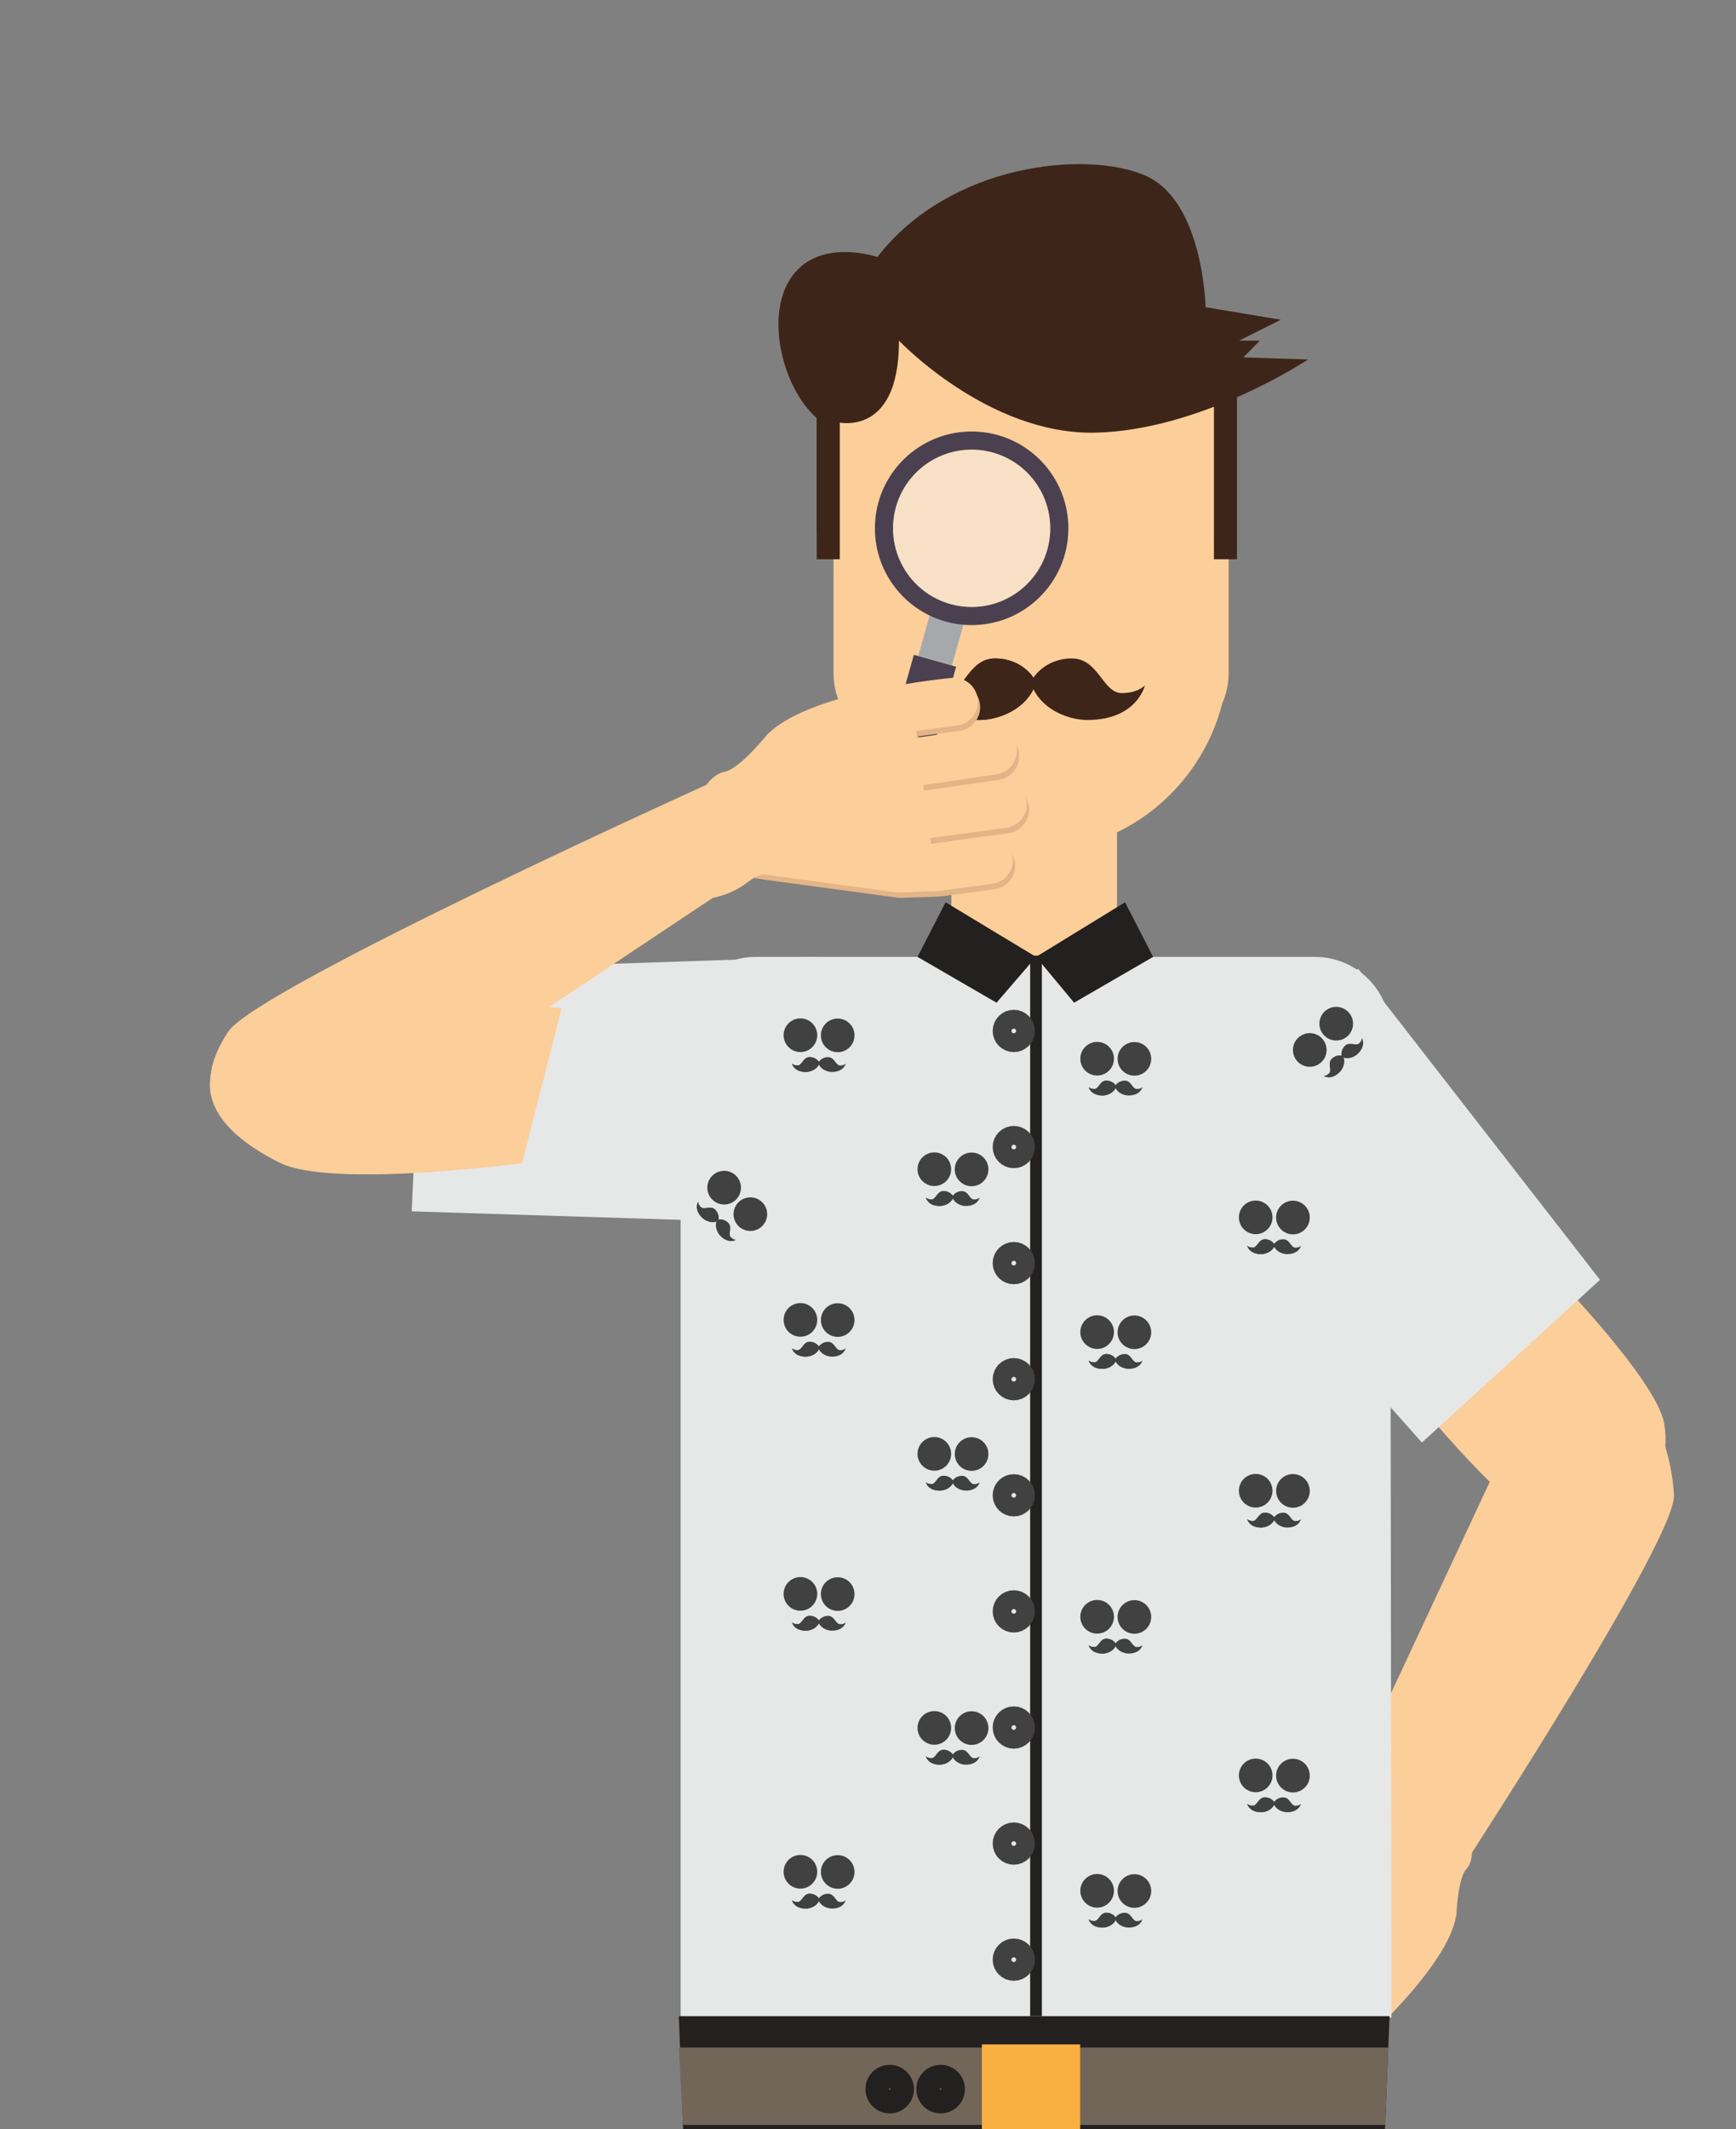 <?xml version="1.0" encoding="utf-8"?>
<!-- Generator: Adobe Illustrator 16.0.0, SVG Export Plug-In . SVG Version: 6.00 Build 0)  -->
<!DOCTYPE svg PUBLIC "-//W3C//DTD SVG 1.1//EN" "http://www.w3.org/Graphics/SVG/1.1/DTD/svg11.dtd">
<svg version="1.1" id="Layer_1" xmlns="http://www.w3.org/2000/svg" xmlns:xlink="http://www.w3.org/1999/xlink" x="0px" y="0px"
	 width="132.125px" height="161.941px" viewBox="0 0 132.125 161.941" enable-background="new 0 0 132.125 161.941"
	 xml:space="preserve">
<rect x="0" y="0" width="132.125" height="161.941" fill="#808080" stroke="none"/>
<g>
	<defs>
		<rect id="SVGID_1_" width="132.125" height="161.941"/>
	</defs>
	<clipPath id="SVGID_2_">
		<use xlink:href="#SVGID_1_"  overflow="visible"/>
	</clipPath>
	<g clip-path="url(#SVGID_2_)">
		<g>
			<path fill="#FCCE99" d="M107.114,105.726l11.312-8.601c0,0,7.639,7.87,8.23,11.134c0.9,4.977-3.744,9.349-9.723,7.201
				C114.188,114.473,107.114,105.726,107.114,105.726z"/>
			<path fill="#FCCE99" d="M127.403,113.72c-0.443-8.207-7.73-14.456-7.73-14.456l-16.906,36.15l8.955,5.971
				C111.721,141.385,127.581,117.021,127.403,113.72z"/>
			<path fill="#FCCE99" d="M98.426,142.52l-1.984,1.574l0.014,0.012c-0.049,0.038-0.102,0.074-0.148,0.119l-2.344,2.277
				c-0.594,0.578-0.609,1.526-0.033,2.121c0.268,0.277,0.617,0.42,0.973,0.445c0.256,0.02,0.514-0.029,0.75-0.145
				c0.145-0.066,0.279-0.154,0.4-0.27l2.342-2.277c0.049-0.044,0.088-0.097,0.123-0.145l0.27,0.275
				c-0.047,0.037-0.104,0.076-0.148,0.121l-3.289,3.208c-0.121,0.12-0.215,0.257-0.289,0.399c-0.279,0.561-0.199,1.25,0.258,1.722
				c0.578,0.594,1.527,0.608,2.121,0.032l3.289-3.213c0.047-0.041,0.086-0.096,0.123-0.145l0.256,0.265l-3.27,3.257
				c-0.594,0.578-0.605,1.525-0.031,2.123c0.576,0.594,1.525,0.605,2.117,0.027l3.271-3.255l0.293,0.303l-1.863,1.808
				c-0.596,0.578-0.607,1.527-0.029,2.119c0.576,0.596,1.527,0.609,2.119,0.031c0,0,6.467-5.756,7.104-9.567l0.016,0.017
				c0,0,0.094-2.858,0.766-3.6c0.105-0.113,0.742-0.84,0.223-2.393l-7.258-7.525c-1.34,1.576-0.979,2.4-1.637,3.034"/>
		</g>
		<polygon fill="#E6E7E7" points="61.949,93.103 62.113,72.781 32.16,73.799 31.334,92.136 		"/>
		<rect x="72.409" y="60.752" fill="#FCCE99" width="12.605" height="15.752"/>
		<path fill="#FCCE99" d="M87.782,24.319H69.165c-3.163,0-5.725,2.565-5.725,5.729v21.159c0,0.816,0.174,1.588,0.479,2.292
			c1.662,6.497,7.54,11.31,14.555,11.31s12.893-4.812,14.551-11.31c0.309-0.704,0.484-1.476,0.484-2.292V30.048
			C93.508,26.885,90.942,24.319,87.782,24.319z"/>
		<path fill="#E6E7E7" d="M62.477,72.781h-4.945c-3.166,0-5.729,2.54-5.729,5.672v68.549v0.771v5.672h4.932h43.338h5.824v-5.672
			v-0.242l-0.098-69.078c0-3.132-2.564-5.672-5.727-5.672h-4.85"/>
		<polygon fill="#E6E7E7" points="87.87,86.824 103.374,73.686 121.776,97.344 108.219,109.721 		"/>
		<path fill="#3D2519" d="M68.42,25.909c0,0,6.789,7.158,14.902,7c8.115-0.158,16.23-5.567,16.23-5.567l-4.932-0.159l1.27-1.273
			h-1.59l3.18-1.59l-5.725-0.955c0,0-0.158-8.114-4.615-10.024c-4.453-1.909-14.797-0.954-20.365,6.206c0,0-4.616-1.589-6.682,1.748
			c-1.83,2.955-0.479,8.275,2.066,10.502v8.832h1.279v-8.572C63.439,32.056,68.42,33.604,68.42,25.909z"/>
		<rect x="62.16" y="31.102" fill="#3D2519" width="1.754" height="11.436"/>
		<rect x="92.393" y="29.729" fill="#3D2519" width="1.752" height="12.808"/>
		<g>
			<g>
				<g id="Layer_2_26_">
					<path fill="#3D2519" d="M74.561,54.763c1.168,0,3.215-0.586,4.094-2.34c0.877,1.754,2.924,2.34,4.096,2.34
						c3.799,0,4.385-2.631,4.385-2.631c-0.291,0.291-0.879,0.586-1.754,0.586c-1.463,0-1.756-2.635-3.803-2.635
						s-2.924,1.463-2.924,1.463s-0.879-1.463-2.926-1.463s-2.338,2.635-3.799,2.635c-0.879,0-1.463-0.295-1.756-0.586
						C70.174,52.132,70.76,54.763,74.561,54.763z"/>
				</g>
			</g>
		</g>
		<g id="Layer_2_237_">
			<path fill="#3D2519" d="M78.653,51.546c0,0-0.877-1.463-2.924-1.463s-2.338,2.635-3.803,2.635c-0.875,0-1.463-0.295-1.752-0.586
				c0,0,0.586,2.631,4.385,2.631c1.17,0,3.217-0.586,4.094-2.34"/>
		</g>
		
			<line fill="none" stroke="#232020" stroke-width="0.892" stroke-miterlimit="10" x1="78.85" y1="153.35" x2="78.85" y2="72.686"/>
		<g>
			<g>
				<g id="Layer_2_23_">
					<path fill="#414142" d="M61.336,81.534c0.283,0,0.775-0.14,0.986-0.562c0.215,0.423,0.707,0.562,0.99,0.562
						c0.916,0,1.057-0.635,1.057-0.635c-0.068,0.072-0.211,0.142-0.422,0.142c-0.354,0-0.424-0.635-0.918-0.635
						c-0.492,0-0.707,0.354-0.707,0.354s-0.211-0.354-0.703-0.354c-0.494,0-0.564,0.635-0.918,0.635
						c-0.211,0-0.352-0.069-0.422-0.142C60.279,80.899,60.416,81.534,61.336,81.534z"/>
				</g>
			</g>
		</g>
		<circle fill="#414142" cx="60.919" cy="78.739" r="1.28"/>
		<path fill="#414142" d="M65.035,78.752c0,0.705-0.574,1.279-1.279,1.279c-0.707,0-1.279-0.574-1.279-1.279
			c0-0.71,0.572-1.281,1.279-1.281C64.461,77.471,65.035,78.042,65.035,78.752z"/>
		<g id="Layer_2_234_">
			<path fill="#414142" d="M62.322,80.76c0,0-0.211-0.354-0.703-0.354c-0.494,0-0.564,0.635-0.918,0.635
				c-0.211,0-0.352-0.069-0.422-0.142c0,0,0.137,0.635,1.057,0.635c0.283,0,0.775-0.14,0.986-0.562"/>
		</g>
		<g>
			<g>
				<g id="Layer_2_22_">
					<path fill="#414142" d="M71.526,91.727c0.285,0,0.777-0.142,0.988-0.566c0.211,0.425,0.705,0.566,0.988,0.566
						c0.918,0,1.059-0.637,1.059-0.637c-0.072,0.07-0.211,0.142-0.424,0.142c-0.352,0-0.424-0.634-0.918-0.634
						s-0.705,0.354-0.705,0.354s-0.211-0.354-0.703-0.354c-0.496,0-0.566,0.634-0.918,0.634c-0.211,0-0.354-0.071-0.424-0.142
						C70.469,91.09,70.608,91.727,71.526,91.727z"/>
				</g>
			</g>
		</g>
		<path fill="#414142" d="M72.389,88.93c0,0.705-0.57,1.278-1.279,1.278c-0.703,0-1.279-0.573-1.279-1.278
			c0-0.707,0.576-1.279,1.279-1.279C71.819,87.65,72.389,88.223,72.389,88.93z"/>
		<circle fill="#414142" cx="73.947" cy="88.943" r="1.28"/>
		<g id="Layer_2_231_">
			<path fill="#414142" d="M72.514,90.952c0,0-0.211-0.354-0.703-0.354c-0.496,0-0.566,0.634-0.918,0.634
				c-0.211,0-0.354-0.071-0.424-0.142c0,0,0.139,0.637,1.057,0.637c0.285,0,0.777-0.142,0.988-0.566"/>
		</g>
		<g>
			<g>
				<g id="Layer_2_21_">
					<path fill="#414142" d="M83.918,104.117c0.283,0,0.775-0.14,0.988-0.563c0.211,0.424,0.705,0.563,0.988,0.563
						c0.916,0,1.057-0.634,1.057-0.634c-0.068,0.07-0.211,0.142-0.422,0.142c-0.354,0-0.422-0.637-0.918-0.637
						c-0.494,0-0.705,0.354-0.705,0.354s-0.213-0.354-0.705-0.354c-0.494,0-0.564,0.637-0.918,0.637
						c-0.211,0-0.354-0.071-0.424-0.142C82.86,103.483,83.002,104.117,83.918,104.117z"/>
				</g>
			</g>
		</g>
		<path fill="#414142" d="M84.782,101.32c0,0.708-0.572,1.28-1.281,1.28c-0.703,0-1.279-0.572-1.279-1.28
			c0-0.707,0.576-1.279,1.279-1.279C84.209,100.041,84.782,100.613,84.782,101.32z"/>
		<circle fill="#414142" cx="86.338" cy="101.334" r="1.279"/>
		<g id="Layer_2_228_">
			<path fill="#414142" d="M84.905,103.342c0,0-0.211-0.354-0.703-0.354c-0.494,0-0.564,0.637-0.918,0.637
				c-0.211,0-0.354-0.071-0.424-0.142c0,0,0.143,0.634,1.059,0.634c0.283,0,0.775-0.14,0.986-0.563"/>
		</g>
		<g>
			<g>
				<g id="Layer_2_20_">
					<path fill="#414142" d="M95.987,116.184c0.281,0,0.775-0.141,0.986-0.563c0.211,0.423,0.703,0.563,0.988,0.563
						c0.914,0,1.055-0.635,1.055-0.635c-0.066,0.071-0.209,0.142-0.422,0.142c-0.354,0-0.422-0.636-0.918-0.636
						c-0.492,0-0.703,0.354-0.703,0.354s-0.211-0.354-0.705-0.354s-0.566,0.636-0.92,0.636c-0.211,0-0.352-0.07-0.422-0.142
						C94.926,115.549,95.069,116.184,95.987,116.184z"/>
				</g>
			</g>
		</g>
		<circle fill="#414142" cx="95.569" cy="113.387" r="1.279"/>
		<circle fill="#414142" cx="98.405" cy="113.399" r="1.281"/>
		<g id="Layer_2_225_">
			<path fill="#414142" d="M96.971,115.409c0,0-0.209-0.354-0.703-0.354s-0.566,0.636-0.92,0.636c-0.211,0-0.352-0.07-0.422-0.142
				c0,0,0.143,0.635,1.061,0.635c0.281,0,0.775-0.141,0.984-0.563"/>
		</g>
		<g>
			<g>
				<g id="Layer_2_19_">
					<path fill="#414142" d="M83.918,83.323c0.283,0,0.775-0.141,0.988-0.563c0.211,0.423,0.705,0.563,0.988,0.563
						c0.916,0,1.057-0.636,1.057-0.636c-0.068,0.072-0.211,0.143-0.422,0.143c-0.354,0-0.422-0.637-0.918-0.637
						c-0.494,0-0.705,0.354-0.705,0.354s-0.213-0.354-0.705-0.354c-0.494,0-0.564,0.637-0.918,0.637
						c-0.211,0-0.354-0.07-0.424-0.143C82.86,82.688,83.002,83.323,83.918,83.323z"/>
				</g>
			</g>
		</g>
		<path fill="#414142" d="M84.782,80.525c0,0.708-0.572,1.28-1.281,1.28c-0.703,0-1.279-0.572-1.279-1.28
			c0-0.707,0.576-1.278,1.279-1.278C84.209,79.247,84.782,79.818,84.782,80.525z"/>
		<circle fill="#414142" cx="86.338" cy="80.537" r="1.279"/>
		<g id="Layer_2_222_">
			<path fill="#414142" d="M84.905,82.547c0,0-0.211-0.354-0.703-0.354c-0.494,0-0.564,0.637-0.918,0.637
				c-0.211,0-0.354-0.07-0.424-0.143c0,0,0.143,0.636,1.059,0.636c0.283,0,0.775-0.141,0.986-0.563"/>
		</g>
		<g>
			<g>
				<g id="Layer_2_18_">
					<path fill="#414142" d="M95.987,95.39c0.281,0,0.775-0.142,0.986-0.564c0.211,0.423,0.703,0.564,0.988,0.564
						c0.914,0,1.055-0.635,1.055-0.635c-0.066,0.07-0.209,0.142-0.422,0.142c-0.354,0-0.422-0.638-0.918-0.638
						c-0.492,0-0.703,0.356-0.703,0.356s-0.211-0.356-0.705-0.356s-0.566,0.638-0.92,0.638c-0.211,0-0.352-0.071-0.422-0.142
						C94.926,94.755,95.069,95.39,95.987,95.39z"/>
				</g>
			</g>
		</g>
		<circle fill="#414142" cx="95.569" cy="92.593" r="1.279"/>
		<circle fill="#414142" cx="98.405" cy="92.605" r="1.281"/>
		<g id="Layer_2_219_">
			<path fill="#414142" d="M96.971,94.615c0,0-0.209-0.356-0.703-0.356s-0.566,0.638-0.92,0.638c-0.211,0-0.352-0.071-0.422-0.142
				c0,0,0.143,0.635,1.061,0.635c0.281,0,0.775-0.142,0.984-0.564"/>
		</g>
		<g>
			<g>
				<g id="Layer_2_17_">
					<path fill="#414142" d="M61.336,103.188c0.283,0,0.775-0.14,0.986-0.563c0.215,0.424,0.707,0.563,0.99,0.563
						c0.916,0,1.057-0.635,1.057-0.635c-0.068,0.071-0.211,0.143-0.422,0.143c-0.354,0-0.424-0.636-0.918-0.636
						c-0.492,0-0.707,0.352-0.707,0.352s-0.211-0.352-0.703-0.352c-0.494,0-0.564,0.636-0.918,0.636
						c-0.211,0-0.352-0.071-0.422-0.143C60.279,102.553,60.416,103.188,61.336,103.188z"/>
				</g>
			</g>
		</g>
		<path fill="#414142" d="M62.199,100.393c0,0.705-0.574,1.278-1.281,1.278s-1.279-0.573-1.279-1.278
			c0-0.709,0.572-1.281,1.279-1.281S62.199,99.684,62.199,100.393z"/>
		<circle fill="#414142" cx="63.756" cy="100.404" r="1.279"/>
		<g id="Layer_2_216_">
			<path fill="#414142" d="M62.322,102.411c0,0-0.211-0.352-0.703-0.352c-0.494,0-0.564,0.636-0.918,0.636
				c-0.211,0-0.352-0.071-0.422-0.143c0,0,0.137,0.635,1.057,0.635c0.283,0,0.775-0.14,0.986-0.563"/>
		</g>
		<g>
			<g>
				<g id="Layer_2_16_">
					<path fill="#414142" d="M71.526,113.377c0.285,0,0.777-0.139,0.988-0.562c0.211,0.423,0.705,0.562,0.988,0.562
						c0.918,0,1.059-0.634,1.059-0.634c-0.072,0.072-0.211,0.142-0.424,0.142c-0.352,0-0.424-0.636-0.918-0.636
						s-0.705,0.354-0.705,0.354s-0.211-0.354-0.703-0.354c-0.496,0-0.566,0.636-0.918,0.636c-0.211,0-0.354-0.069-0.424-0.142
						C70.469,112.743,70.608,113.377,71.526,113.377z"/>
				</g>
			</g>
		</g>
		<path fill="#414142" d="M72.389,110.583c0,0.705-0.57,1.278-1.279,1.278c-0.703,0-1.279-0.573-1.279-1.278
			c0-0.709,0.576-1.282,1.279-1.282C71.819,109.301,72.389,109.874,72.389,110.583z"/>
		<circle fill="#414142" cx="73.947" cy="110.595" r="1.28"/>
		<g id="Layer_2_213_">
			<path fill="#414142" d="M72.514,112.603c0,0-0.211-0.354-0.703-0.354c-0.496,0-0.566,0.636-0.918,0.636
				c-0.211,0-0.354-0.069-0.424-0.142c0,0,0.139,0.634,1.057,0.634c0.285,0,0.777-0.139,0.988-0.562"/>
		</g>
		<g>
			<g>
				<g id="Layer_2_15_">
					<path fill="#414142" d="M83.918,125.77c0.283,0,0.775-0.14,0.988-0.563c0.211,0.424,0.705,0.563,0.988,0.563
						c0.916,0,1.057-0.635,1.057-0.635c-0.068,0.071-0.211,0.141-0.422,0.141c-0.354,0-0.422-0.635-0.918-0.635
						c-0.494,0-0.705,0.354-0.705,0.354s-0.213-0.354-0.705-0.354c-0.494,0-0.564,0.635-0.918,0.635
						c-0.211,0-0.354-0.069-0.424-0.141C82.86,125.135,83.002,125.77,83.918,125.77z"/>
				</g>
			</g>
		</g>
		<path fill="#414142" d="M84.782,122.975c0,0.705-0.572,1.279-1.281,1.279c-0.703,0-1.279-0.574-1.279-1.279
			c0-0.709,0.576-1.281,1.279-1.281C84.209,121.693,84.782,122.266,84.782,122.975z"/>
		<circle fill="#414142" cx="86.338" cy="122.985" r="1.279"/>
		<g id="Layer_2_210_">
			<path fill="#414142" d="M84.905,124.995c0,0-0.211-0.354-0.703-0.354c-0.494,0-0.564,0.635-0.918,0.635
				c-0.211,0-0.354-0.069-0.424-0.141c0,0,0.143,0.635,1.059,0.635c0.283,0,0.775-0.14,0.986-0.563"/>
		</g>
		<g>
			<g>
				<g id="Layer_2_14_">
					<path fill="#414142" d="M95.987,137.838c0.281,0,0.775-0.141,0.986-0.566c0.211,0.426,0.703,0.566,0.988,0.566
						c0.914,0,1.055-0.637,1.055-0.637c-0.066,0.07-0.209,0.143-0.422,0.143c-0.354,0-0.422-0.637-0.918-0.637
						c-0.492,0-0.703,0.354-0.703,0.354s-0.211-0.354-0.705-0.354s-0.566,0.637-0.92,0.637c-0.211,0-0.352-0.072-0.422-0.143
						C94.926,137.201,95.069,137.838,95.987,137.838z"/>
				</g>
			</g>
		</g>
		<circle fill="#414142" cx="95.569" cy="135.039" r="1.279"/>
		<circle fill="#414142" cx="98.405" cy="135.053" r="1.281"/>
		<g id="Layer_2_207_">
			<path fill="#414142" d="M96.971,137.061c0,0-0.209-0.354-0.703-0.354s-0.566,0.637-0.92,0.637c-0.211,0-0.352-0.072-0.422-0.143
				c0,0,0.143,0.637,1.061,0.637c0.281,0,0.775-0.141,0.984-0.566"/>
		</g>
		<g>
			<g>
				<g id="Layer_2_13_">
					<path fill="#414142" d="M61.336,124.031c0.283,0,0.775-0.142,0.986-0.564c0.215,0.423,0.707,0.564,0.99,0.564
						c0.916,0,1.057-0.636,1.057-0.636c-0.068,0.071-0.211,0.143-0.422,0.143c-0.354,0-0.424-0.636-0.918-0.636
						c-0.492,0-0.707,0.353-0.707,0.353s-0.211-0.353-0.703-0.353c-0.494,0-0.564,0.636-0.918,0.636
						c-0.211,0-0.352-0.071-0.422-0.143C60.279,123.396,60.416,124.031,61.336,124.031z"/>
				</g>
			</g>
		</g>
		<circle fill="#414142" cx="60.919" cy="121.233" r="1.28"/>
		<circle fill="#414142" cx="63.756" cy="121.246" r="1.279"/>
		<g id="Layer_2_204_">
			<path fill="#414142" d="M62.322,123.255c0,0-0.211-0.353-0.703-0.353c-0.494,0-0.564,0.636-0.918,0.636
				c-0.211,0-0.352-0.071-0.422-0.143c0,0,0.137,0.636,1.057,0.636c0.283,0,0.775-0.142,0.986-0.564"/>
		</g>
		<g>
			<g>
				<g id="Layer_2_12_">
					<path fill="#414142" d="M71.526,134.221c0.285,0,0.777-0.139,0.988-0.564c0.211,0.426,0.705,0.564,0.988,0.564
						c0.918,0,1.059-0.633,1.059-0.633c-0.072,0.068-0.211,0.141-0.424,0.141c-0.352,0-0.424-0.635-0.918-0.635
						s-0.705,0.354-0.705,0.354s-0.211-0.354-0.703-0.354c-0.496,0-0.566,0.635-0.918,0.635c-0.211,0-0.354-0.072-0.424-0.141
						C70.469,133.588,70.608,134.221,71.526,134.221z"/>
				</g>
			</g>
		</g>
		<path fill="#414142" d="M72.389,131.426c0,0.705-0.57,1.279-1.279,1.279c-0.703,0-1.279-0.574-1.279-1.279
			c0-0.707,0.576-1.281,1.279-1.281C71.819,130.145,72.389,130.719,72.389,131.426z"/>
		<circle fill="#414142" cx="73.947" cy="131.438" r="1.28"/>
		<g id="Layer_2_199_">
			<path fill="#414142" d="M72.514,133.447c0,0-0.211-0.354-0.703-0.354c-0.496,0-0.566,0.635-0.918,0.635
				c-0.211,0-0.354-0.072-0.424-0.141c0,0,0.139,0.633,1.057,0.633c0.285,0,0.777-0.139,0.988-0.564"/>
		</g>
		<g>
			<g>
				<g id="Layer_2_11_">
					<path fill="#414142" d="M83.918,146.613c0.283,0,0.775-0.141,0.988-0.564c0.211,0.424,0.705,0.564,0.988,0.564
						c0.916,0,1.057-0.635,1.057-0.635c-0.068,0.07-0.211,0.143-0.422,0.143c-0.354,0-0.422-0.637-0.918-0.637
						c-0.494,0-0.705,0.352-0.705,0.352s-0.213-0.352-0.705-0.352c-0.494,0-0.564,0.637-0.918,0.637
						c-0.211,0-0.354-0.072-0.424-0.143C82.86,145.979,83.002,146.613,83.918,146.613z"/>
				</g>
			</g>
		</g>
		<path fill="#414142" d="M84.782,143.816c0,0.707-0.572,1.279-1.281,1.279c-0.703,0-1.279-0.572-1.279-1.279
			s0.576-1.279,1.279-1.279C84.209,142.537,84.782,143.109,84.782,143.816z"/>
		<circle fill="#414142" cx="86.338" cy="143.83" r="1.279"/>
		<g id="Layer_2_31_">
			<path fill="#414142" d="M84.905,145.836c0,0-0.211-0.352-0.703-0.352c-0.494,0-0.564,0.637-0.918,0.637
				c-0.211,0-0.354-0.072-0.424-0.143c0,0,0.143,0.635,1.059,0.635c0.283,0,0.775-0.141,0.986-0.564"/>
		</g>
		<g>
			<g>
				<g id="Layer_2_10_">
					<path fill="#414142" d="M61.336,145.166c0.283,0,0.775-0.141,0.986-0.564c0.215,0.424,0.707,0.564,0.99,0.564
						c0.916,0,1.057-0.635,1.057-0.635c-0.068,0.07-0.211,0.141-0.422,0.141c-0.354,0-0.424-0.635-0.918-0.635
						c-0.492,0-0.707,0.354-0.707,0.354s-0.211-0.354-0.703-0.354c-0.494,0-0.564,0.635-0.918,0.635
						c-0.211,0-0.352-0.07-0.422-0.141C60.279,144.531,60.416,145.166,61.336,145.166z"/>
				</g>
			</g>
		</g>
		<circle fill="#414142" cx="60.919" cy="142.369" r="1.28"/>
		<circle fill="#414142" cx="63.756" cy="142.381" r="1.279"/>
		<g id="Layer_2_29_">
			<path fill="#414142" d="M62.322,144.391c0,0-0.211-0.354-0.703-0.354c-0.494,0-0.564,0.635-0.918,0.635
				c-0.211,0-0.352-0.07-0.422-0.141c0,0,0.137,0.635,1.057,0.635c0.283,0,0.775-0.141,0.986-0.564"/>
		</g>
		<polygon fill="#232020" points="105.756,153.35 51.664,153.35 54.686,232.58 66.938,232.58 69.483,170.531 86.665,170.531 
			90.325,232.58 102.575,232.775 		"/>
		<polygon fill="#726659" points="105.426,161.623 51.979,161.623 51.664,155.736 105.659,155.736 		"/>
		<rect x="74.733" y="155.498" fill="#FAB041" width="7.477" height="6.443"/>
		<circle fill="none" stroke="#232020" stroke-width="1.785" stroke-miterlimit="10" cx="71.591" cy="158.898" r="0.956"/>
		<circle fill="none" stroke="#232020" stroke-width="1.785" stroke-miterlimit="10" cx="67.714" cy="158.898" r="0.954"/>
		<path fill="none" stroke="#414142" stroke-width="1.785" stroke-miterlimit="10" d="M77.874,78.412
			c0,0.396-0.32,0.719-0.715,0.719s-0.715-0.323-0.715-0.719c0-0.394,0.32-0.715,0.715-0.715S77.874,78.019,77.874,78.412z"/>
		<circle fill="none" stroke="#414142" stroke-width="1.785" stroke-miterlimit="10" cx="77.159" cy="87.244" r="0.715"/>
		<path fill="none" stroke="#414142" stroke-width="1.785" stroke-miterlimit="10" d="M77.874,96.075
			c0,0.394-0.32,0.714-0.715,0.714s-0.715-0.32-0.715-0.714c0-0.397,0.32-0.718,0.715-0.718S77.874,95.678,77.874,96.075z"/>
		<circle fill="none" stroke="#414142" stroke-width="1.785" stroke-miterlimit="10" cx="77.159" cy="104.903" r="0.715"/>
		<circle fill="none" stroke="#414142" stroke-width="1.785" stroke-miterlimit="10" cx="77.159" cy="113.733" r="0.715"/>
		<circle fill="none" stroke="#414142" stroke-width="1.785" stroke-miterlimit="10" cx="77.159" cy="122.563" r="0.715"/>
		<circle fill="none" stroke="#414142" stroke-width="1.785" stroke-miterlimit="10" cx="77.159" cy="131.395" r="0.715"/>
		<circle fill="none" stroke="#414142" stroke-width="1.785" stroke-miterlimit="10" cx="77.159" cy="140.223" r="0.715"/>
		<circle fill="none" stroke="#414142" stroke-width="1.785" stroke-miterlimit="10" cx="77.159" cy="149.053" r="0.715"/>
		<polygon fill="#232020" points="78.85,72.781 71.969,68.628 69.831,72.781 75.846,76.266 		"/>
		<polygon fill="#232020" points="78.85,72.781 85.625,68.628 87.764,72.781 81.749,76.266 		"/>
		<g>
			<g>
				<g id="Layer_2_9_">
					<path fill="#414142" d="M101.958,81.541c0.197-0.198,0.449-0.646,0.299-1.097c0.449,0.15,0.896-0.101,1.098-0.298
						c0.648-0.65,0.297-1.198,0.297-1.198c0.004,0.099-0.049,0.25-0.197,0.399c-0.25,0.249-0.75-0.151-1.098,0.198
						s-0.252,0.748-0.252,0.748s-0.396-0.099-0.748,0.249c-0.348,0.352,0.051,0.85-0.197,1.1c-0.15,0.149-0.299,0.198-0.4,0.198
						C100.758,81.841,101.307,82.191,101.958,81.541z"/>
				</g>
			</g>
		</g>
		<circle fill="#414142" cx="99.685" cy="79.86" r="1.28"/>
		<path fill="#414142" d="M102.604,76.958c0.5,0.499,0.5,1.31,0,1.81c-0.502,0.499-1.312,0.499-1.812,0
			c-0.496-0.5-0.496-1.309,0-1.81C101.292,76.459,102.104,76.457,102.604,76.958z"/>
		<g id="Layer_2_27_">
			<path fill="#414142" d="M102.104,80.296c0,0-0.396-0.101-0.748,0.247c-0.348,0.352,0.051,0.85-0.197,1.1
				c-0.15,0.149-0.299,0.198-0.4,0.198c0,0,0.549,0.351,1.199-0.3c0.197-0.198,0.449-0.646,0.299-1.095"/>
		</g>
		<g>
			<g>
				<g id="Layer_2_8_">
					<path fill="#414142" d="M53.43,92.607c0.201,0.2,0.648,0.448,1.098,0.3c-0.146,0.449,0.1,0.897,0.299,1.099
						c0.648,0.647,1.197,0.297,1.197,0.297c-0.098,0.001-0.248-0.05-0.398-0.198c-0.25-0.249,0.15-0.748-0.199-1.099
						c-0.348-0.349-0.748-0.248-0.748-0.248s0.1-0.401-0.248-0.75c-0.352-0.348-0.848,0.052-1.1-0.197
						c-0.15-0.15-0.199-0.3-0.197-0.4C53.133,91.41,52.781,91.958,53.43,92.607z"/>
				</g>
			</g>
		</g>
		<path fill="#414142" d="M56.021,91.24c-0.502,0.499-1.314,0.499-1.812,0c-0.5-0.5-0.5-1.31,0-1.812
			c0.498-0.499,1.311-0.498,1.812,0C56.518,89.931,56.518,90.74,56.021,91.24z"/>
		<circle fill="#414142" cx="57.109" cy="92.349" r="1.279"/>
		<g id="Layer_2_24_">
			<path fill="#414142" d="M54.678,92.758c0,0,0.1-0.401-0.248-0.75c-0.352-0.348-0.848,0.052-1.1-0.198
				c-0.15-0.149-0.199-0.299-0.197-0.399c0,0-0.352,0.548,0.297,1.197c0.201,0.2,0.648,0.448,1.098,0.299"/>
		</g>
		
			<rect x="70.356" y="46.084" transform="matrix(0.963 0.271 -0.271 0.963 15.776 -17.648)" fill="#A6A9AB" width="2.662" height="4.251"/>
		
			<rect x="67.998" y="50.056" transform="matrix(0.963 0.271 -0.271 0.963 17.636 -16.826)" fill="#4A4050" width="3.34" height="10.625"/>
		<g>
			<path fill="#4A4050" d="M74.069,32.821c-4.066-0.065-7.416,3.177-7.48,7.243c-0.066,4.065,3.176,7.415,7.242,7.48
				c4.066,0.066,7.416-3.177,7.48-7.242C81.377,36.236,78.135,32.887,74.069,32.821z M72.327,45.941
				c-3.18-0.896-5.031-4.201-4.135-7.382c0.896-3.18,4.201-5.03,7.381-4.134s5.031,4.201,4.135,7.381S75.506,46.838,72.327,45.941z"
				/>
			<circle opacity="0.5" fill="#F2F2F2" cx="73.95" cy="40.184" r="5.982"/>
		</g>
		<path fill="#E3B586" d="M68.444,68.295l3.076-0.101l-0.004-0.021c0.074-0.002,0.152,0.001,0.23-0.008l3.936-0.528
			c0.998-0.132,1.699-1.049,1.568-2.046c-0.062-0.465-0.299-0.855-0.627-1.14c-0.238-0.203-0.523-0.342-0.84-0.4
			c-0.188-0.039-0.383-0.053-0.586-0.026l-3.934,0.527c-0.078,0.009-0.154,0.032-0.225,0.054l-0.062-0.465
			c0.074-0.002,0.156,0,0.232-0.011l5.531-0.752c0.209-0.028,0.396-0.096,0.572-0.182c0.678-0.342,1.102-1.076,0.996-1.865
			c-0.135-0.998-1.053-1.699-2.049-1.566l-5.535,0.755c-0.076,0.009-0.152,0.031-0.225,0.053l-0.059-0.443l5.549-0.813
			c0.996-0.133,1.695-1.052,1.566-2.049c-0.135-0.998-1.051-1.696-2.049-1.562l-5.547,0.811l-0.068-0.506l3.129-0.417
			c0.998-0.134,1.697-1.051,1.562-2.047c-0.133-0.999-1.051-1.7-2.045-1.563c0,0-10.481,0.939-13.86,4.198l-0.004-0.027
			c0,0-2.16,2.723-3.354,2.961c-0.184,0.035-1.33,0.282-2.006,1.773l1.104,6.167c2.467-0.542,2.373-0.333,3.861-0.135"/>
		<g>
			<path fill="#FCCE99" d="M42.738,76.697l-3.002,11.777c0,0-14.461,1.93-18.42-0.023c-6.031-2.981-7.82-7.268-0.787-11.957
				C23.76,74.342,42.738,76.697,42.738,76.697z"/>
			<path fill="#FCCE99" d="M17.369,78.468c-5.506,8.333,7.609,9.32,7.609,9.32l33.414-22.253l-3.92-6.165
				C54.473,59.37,19.584,75.117,17.369,78.468z"/>
			<path fill="#FCCE99" d="M68.272,67.883l3.076-0.102l-0.004-0.021c0.074-0.001,0.152,0.002,0.23-0.008l3.936-0.527
				c1-0.133,1.699-1.049,1.568-2.047c-0.061-0.464-0.297-0.855-0.627-1.139c-0.236-0.203-0.523-0.343-0.838-0.401
				c-0.188-0.039-0.383-0.052-0.586-0.026l-3.934,0.527c-0.078,0.01-0.154,0.032-0.225,0.054l-0.064-0.465
				c0.074-0.002,0.156,0,0.232-0.011l5.533-0.752c0.207-0.028,0.395-0.096,0.572-0.181c0.678-0.343,1.1-1.076,0.994-1.866
				c-0.135-0.998-1.053-1.699-2.049-1.566l-5.535,0.756c-0.074,0.008-0.152,0.03-0.225,0.053l-0.059-0.444l5.549-0.813
				c0.998-0.133,1.697-1.051,1.566-2.048c-0.133-0.999-1.051-1.696-2.047-1.562l-5.549,0.811l-0.066-0.507l3.127-0.416
				c0.998-0.134,1.697-1.051,1.562-2.048c-0.133-0.999-1.051-1.7-2.045-1.563c0,0-10.481,0.939-13.86,4.198l-0.004-0.027
				c0,0-2.16,2.723-3.352,2.961c-0.184,0.035-1.332,0.283-1.947,2.175l1.111,7.408c2.449-0.567,2.689-1.634,3.795-1.776"/>
		</g>
	</g>
</g>
</svg>
